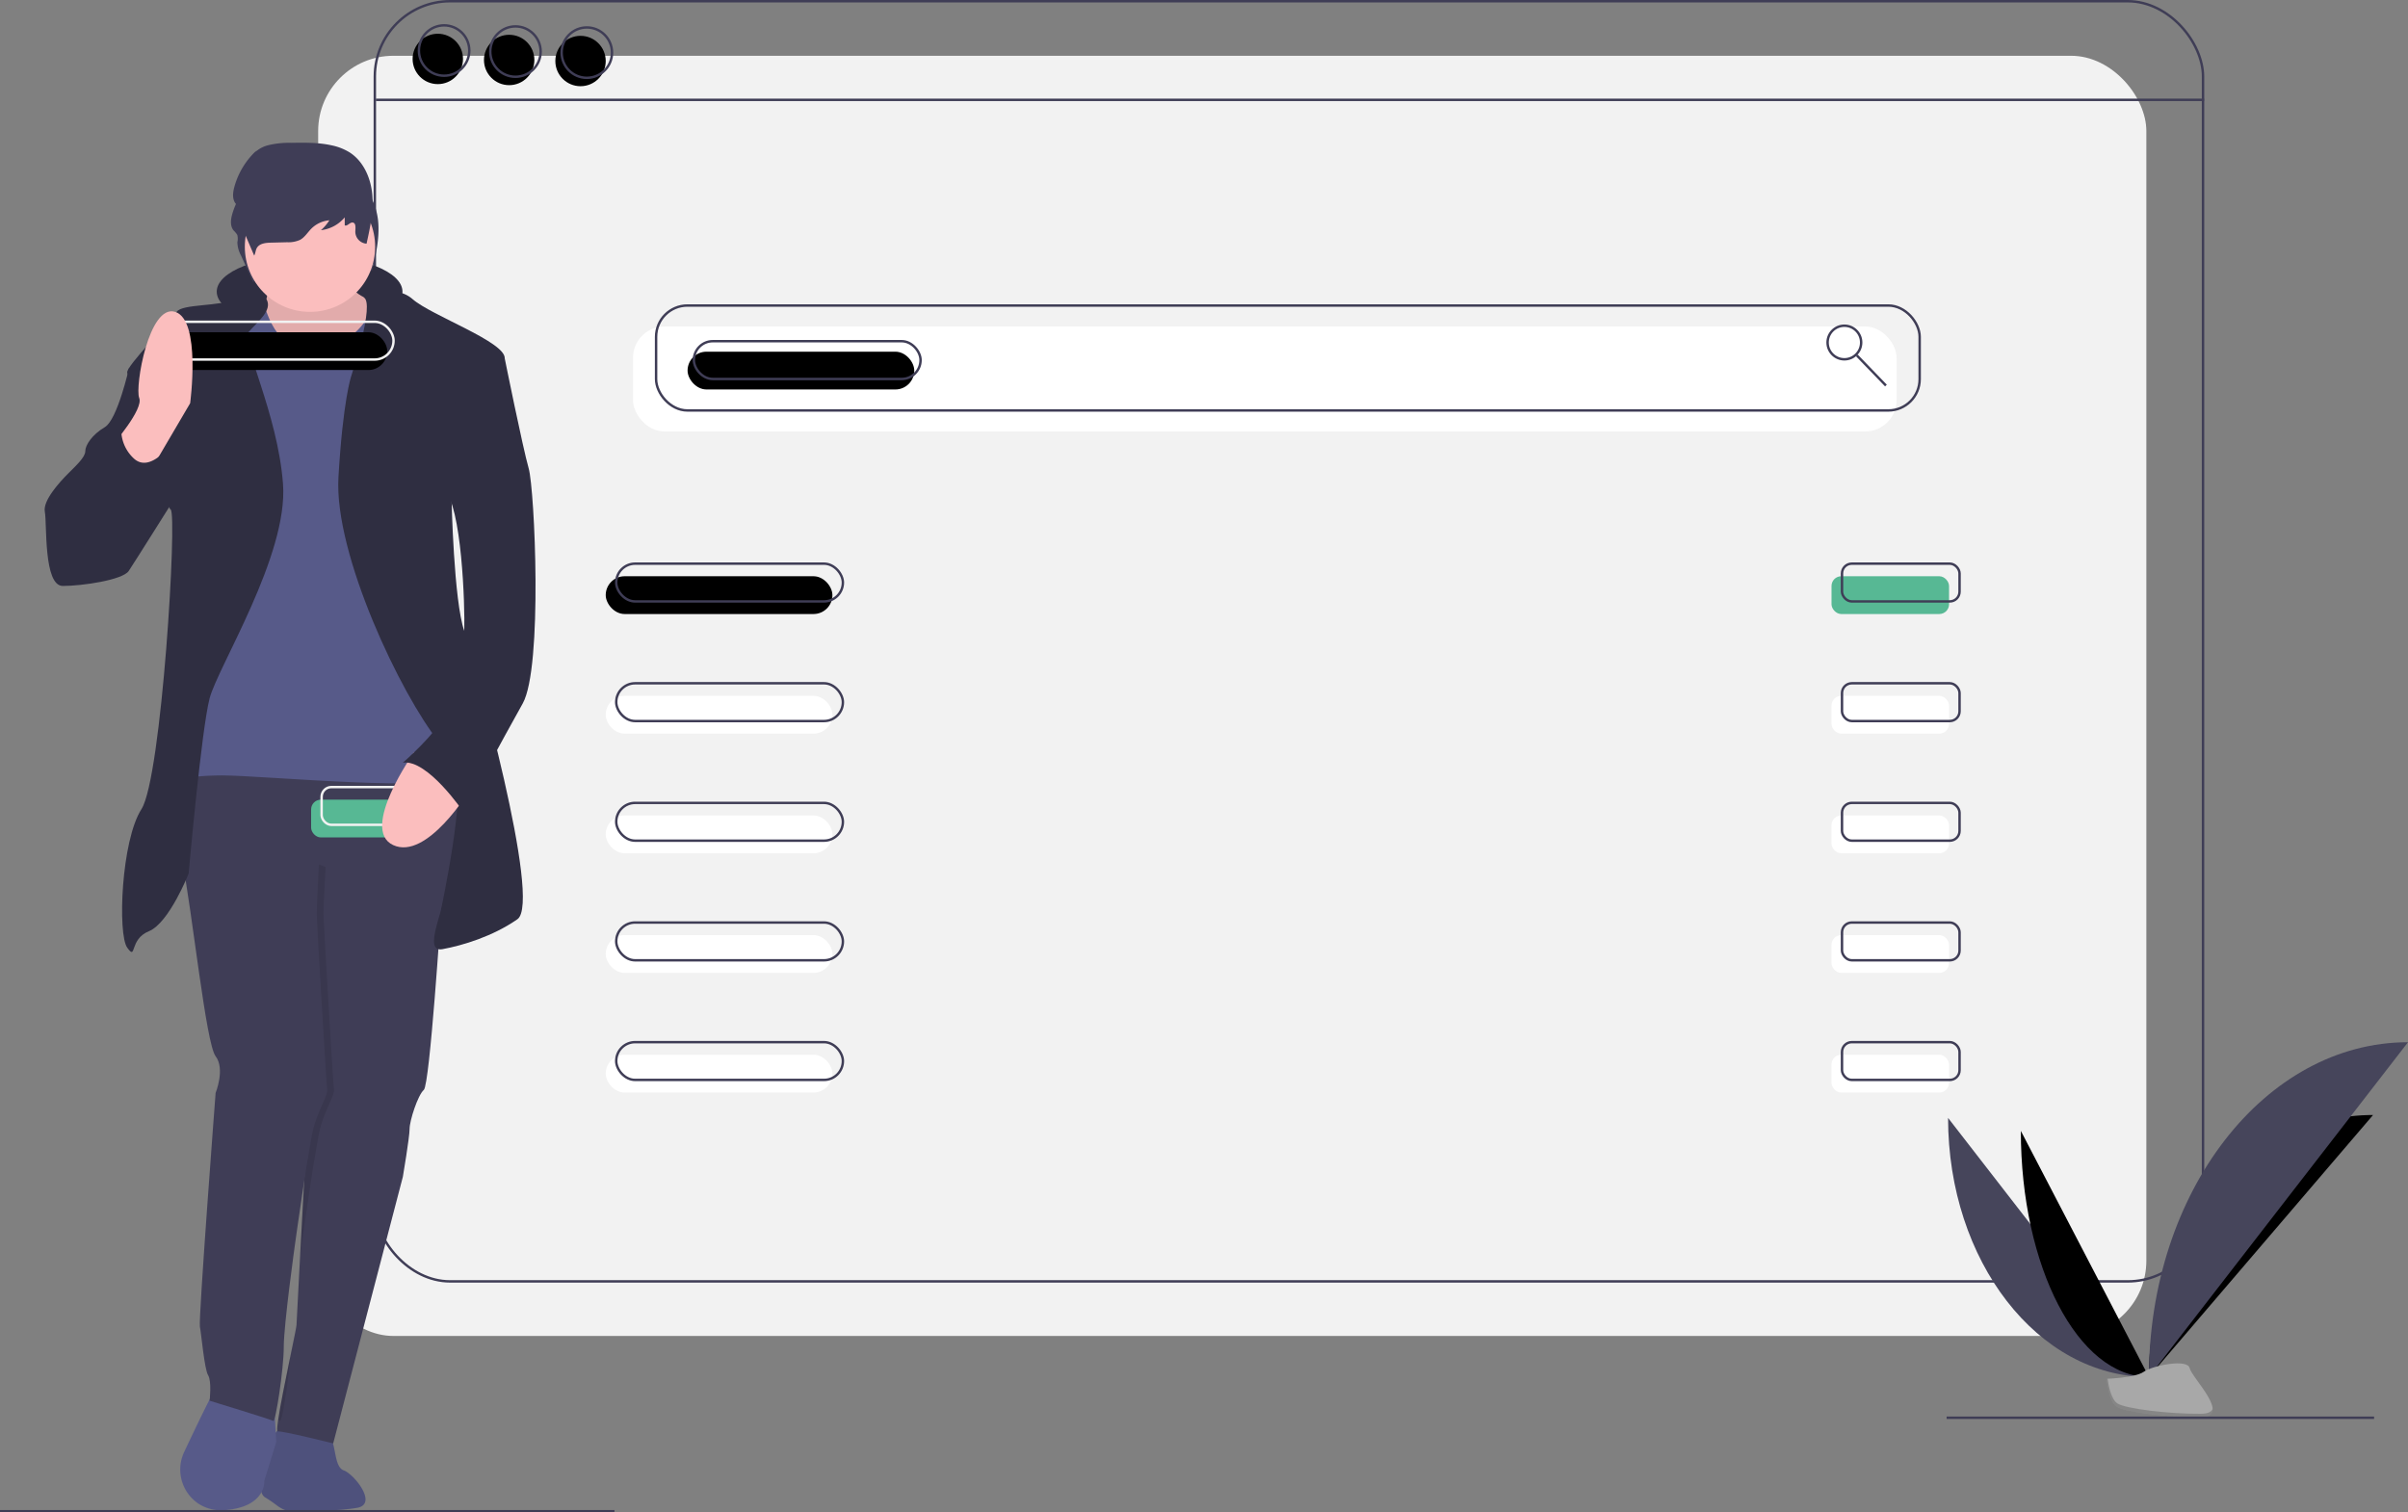 <svg id="ef501d01-dc5e-4abd-bb12-134d43e6f423" data-name="Layer 1" xmlns="http://www.w3.org/2000/svg" width="991.463" height="622.821" viewBox="0 0 991.463 622.821"><rect x="0" y="0" width="991.463" height="622.821" fill="#808080" stroke="none"/><title>domain names</title><rect x="131" y="22.97" width="752.734" height="527.173" rx="30.995" fill="#f2f2f2"/><rect x="260.633" y="134.454" width="520.259" height="43.211" rx="12.89" fill="#fff"/><rect x="154.334" y="0.5" width="752.734" height="527.173" rx="30.995" fill="none" stroke="#3f3d56" stroke-miterlimit="10"/><line x1="154.766" y1="41.118" x2="907.5" y2="41.118" fill="none" stroke="#3f3d56" stroke-miterlimit="10"/><circle cx="180.26" cy="24.266" r="10.371" fill="currentColor"/><circle cx="209.644" cy="24.698" r="10.371" fill="currentColor"/><circle cx="239.027" cy="25.13" r="10.371" fill="currentColor"/><circle cx="182.853" cy="20.809" r="10.371" fill="none" stroke="#3f3d56" stroke-miterlimit="10"/><circle cx="212.237" cy="21.241" r="10.371" fill="none" stroke="#3f3d56" stroke-miterlimit="10"/><circle cx="241.62" cy="21.673" r="10.371" fill="none" stroke="#3f3d56" stroke-miterlimit="10"/><rect x="270.139" y="125.812" width="520.259" height="43.211" rx="12.89" fill="none" stroke="#3f3d56" stroke-miterlimit="10"/><circle cx="759.399" cy="141.045" r="6.914" fill="none" stroke="#3f3d56" stroke-miterlimit="10"/><line x1="764.502" y1="146.329" x2="776.508" y2="158.763" fill="none" stroke="#3f3d56" stroke-miterlimit="10"/><rect x="283.102" y="144.824" width="93.336" height="15.556" rx="7.778" fill="currentColor"/><rect x="285.695" y="140.503" width="93.336" height="15.556" rx="7.778" fill="none" stroke="#3f3d56" stroke-miterlimit="10"/><rect x="249.398" y="237.296" width="93.336" height="15.556" rx="7.778" fill="currentColor"/><rect x="249.398" y="286.556" width="93.336" height="15.556" rx="7.778" fill="#fff"/><rect x="249.398" y="335.817" width="93.336" height="15.556" rx="7.778" fill="#fff"/><rect x="249.398" y="385.077" width="93.336" height="15.556" rx="7.778" fill="#fff"/><rect x="249.398" y="434.338" width="93.336" height="15.556" rx="7.778" fill="#fff"/><rect x="253.719" y="232.11" width="93.336" height="15.556" rx="7.778" fill="none" stroke="#3f3d56" stroke-miterlimit="10"/><rect x="253.719" y="281.371" width="93.336" height="15.556" rx="7.778" fill="none" stroke="#3f3d56" stroke-miterlimit="10"/><rect x="253.719" y="330.631" width="93.336" height="15.556" rx="7.778" fill="none" stroke="#3f3d56" stroke-miterlimit="10"/><rect x="253.719" y="379.892" width="93.336" height="15.556" rx="7.778" fill="none" stroke="#3f3d56" stroke-miterlimit="10"/><rect x="253.719" y="429.152" width="93.336" height="15.556" rx="7.778" fill="none" stroke="#3f3d56" stroke-miterlimit="10"/><rect x="754.101" y="237.296" width="48.396" height="15.556" rx="4.012" fill="#57b894"/><rect x="754.101" y="286.556" width="48.396" height="15.556" rx="4.012" fill="#fff"/><rect x="754.101" y="335.817" width="48.396" height="15.556" rx="4.012" fill="#fff"/><rect x="754.101" y="385.077" width="48.396" height="15.556" rx="4.012" fill="#fff"/><rect x="754.101" y="434.338" width="48.396" height="15.556" rx="4.012" fill="#fff"/><rect x="758.422" y="232.11" width="48.396" height="15.556" rx="4.012" fill="none" stroke="#3f3d56" stroke-miterlimit="10"/><rect x="758.422" y="281.371" width="48.396" height="15.556" rx="4.012" fill="none" stroke="#3f3d56" stroke-miterlimit="10"/><rect x="758.422" y="330.631" width="48.396" height="15.556" rx="4.012" fill="none" stroke="#3f3d56" stroke-miterlimit="10"/><rect x="758.422" y="379.892" width="48.396" height="15.556" rx="4.012" fill="none" stroke="#3f3d56" stroke-miterlimit="10"/><rect x="758.422" y="429.152" width="48.396" height="15.556" rx="4.012" fill="none" stroke="#3f3d56" stroke-miterlimit="10"/><rect x="154.923" y="317.928" width="47.491" height="62.293" fill="#2f2e41"/><path d="M221.723,723.562s13.26,0,17.269,4.317,2.467,14.494,6.784,16.036,14.186,13.877,5.551,15.419c-6.026,1.076-18.059,1.551-24.78,1.74a12.842,12.842,0,0,1-8.166-2.645,54.4,54.4,0,0,0-4.985-3.412c-4.626-2.775,0-21.278,0-21.278Z" transform="translate(-104.268 -138.421)" fill="#575a89"/><path d="M221.723,723.562s13.26,0,17.269,4.317,2.467,14.494,6.784,16.036,14.186,13.877,5.551,15.419c-6.026,1.076-18.059,1.551-24.78,1.74a12.842,12.842,0,0,1-8.166-2.645,54.4,54.4,0,0,0-4.985-3.412c-4.626-2.775,0-21.278,0-21.278Z" transform="translate(-104.268 -138.421)" opacity="0.1"/><path d="M272.914,603.293c0,3.392-2.775,19.736-2.775,19.736L241.459,732.813s-20.97-5.242-22.82-4.934c-.389.065-.274-1.733.145-4.635.879-6.075,3.105-16.98,4.916-25.75,1.459-7.068,2.649-12.752,2.649-13.405,0-.759.675-13.492,1.471-28.254,1.141-21.241,2.538-46.683,2.538-46.683l-4.626-67.227,1.234-26.521,7.401-31.763,49.033,13.26,2.316,15.638.151,1.015s-4.631,71.53-7.098,73.688S272.914,599.9,272.914,603.293Z" transform="translate(-104.268 -138.421)" fill="#3f3d56"/><path d="M213.088,709.068s-18.503-.308-20.353,1.85c-1.263,1.474-8.274,16.167-12.597,25.345a16.926,16.926,0,0,0,5.98,21.457,17.279,17.279,0,0,0,11.242,2.539c16.653-1.542,15.727-12.027,15.727-12.027l4.934-16.036-1.234-20.97Z" transform="translate(-104.268 -138.421)" fill="#575a89"/><path d="M218.784,723.244c.879-6.075,3.105-16.98,4.916-25.75-.709,10.405-3.337,26.598-4.135,26.068A5.318,5.318,0,0,0,218.784,723.244Z" transform="translate(-104.268 -138.421)" opacity="0.1"/><path d="M241.768,587.257c.308,1.85-3.084,7.401-5.242,14.186s-8.018,49.341-8.018,49.341-.274,1.958-.688,5.051c1.141-21.241,2.538-46.683,2.538-46.683l-4.626-67.227,1.234-26.521,7.401-31.763,49.033,13.26,2.316,15.638-47.34-18.105s-.925,16.653-.925,20.045S241.459,585.407,241.768,587.257Z" transform="translate(-104.268 -138.421)" opacity="0.1"/><path d="M189.651,450.952s-14.802,19.736-10.485,41.323,9.868,75.862,13.877,81.105,0,15.111,0,15.111-7.093,93.131-6.476,96.215,1.85,17.578,3.392,20.045.617,10.485.617,10.485,25.287,7.71,26.212,8.326,4.317-21.278,4.317-30.53,4.626-42.248,4.626-42.248,5.859-42.557,8.018-49.341,5.551-12.335,5.242-14.186-4.317-69.386-4.317-72.778.925-20.045.925-20.045l50.135,19.172s11.152-52.005,5.488-57.175S189.651,450.952,189.651,450.952Z" transform="translate(-104.268 -138.421)" fill="#3f3d56"/><ellipse cx="127.477" cy="120.101" rx="38.239" ry="14.957" fill="#2f2e41"/><path d="M209.661,211.406a31.665,31.665,0,0,0-9.768,15.177c-.645,2.269-.947,4.917.581,6.77a8.857,8.857,0,0,1,1.497,1.813,6.437,6.437,0,0,1,.038,3.009,11.827,11.827,0,0,0,1.478,5.431l5.071,11.18c.561-.975.568-2.173,1.147-3.139,1.123-1.875,3.811-2.147,6.089-2.201l7.105-.167a12.983,12.983,0,0,0,5.6-.966c2.066-1.049,3.308-3.092,4.968-4.658a12.951,12.951,0,0,1,7.822-3.415,18.482,18.482,0,0,1-3.676,4.071,16.114,16.114,0,0,0,10.363-5.281l.011,3.301c1.182.443,2.194-1.315,3.456-1.173,1.498.168,1.219,2.25,1.145,3.674a5.118,5.118,0,0,0,4.894,5.041c1.554-6.643,3.117-13.411,2.497-20.19S256.2,215.993,250.152,212.308a25.048,25.048,0,0,0-7.943-2.943c-5.729-1.196-11.659-1.113-17.525-1.024a40.776,40.776,0,0,0-9.994.977c-3.231.87-6.323,2.662-7.962,5.435" transform="translate(-104.268 -138.421)" fill="#3f3d56"/><path d="M215.247,254.204s-1.542,12.644-3.701,12.644,9.251,20.662,9.251,20.662l30.838,2.467,18.503-11.719-8.943-15.111s-14.494-2.467-12.644-10.793S215.247,254.204,215.247,254.204Z" transform="translate(-104.268 -138.421)" fill="#fbbebe"/><path d="M215.247,254.204s-1.542,12.644-3.701,12.644,9.251,20.662,9.251,20.662l30.838,2.467,18.503-11.719-8.943-15.111s-14.494-2.467-12.644-10.793S215.247,254.204,215.247,254.204Z" transform="translate(-104.268 -138.421)" opacity="0.1"/><circle cx="127.631" cy="101.598" r="26.829" fill="#fbbebe"/><path d="M234.367,281.342s18.503.925,24.362-19.736c0,0,18.195,3.701,19.736,12.335S302.519,450.335,295.118,457.736s-82.646,0-99.299,0-26.212,3.392-26.212,3.392l22.512-105.158,2.467-71.853,4.317-19.12s12.716-3.82,14.222-.368S218.947,284.734,234.367,281.342Z" transform="translate(-104.268 -138.421)" fill="#575a89"/><path d="M213.97,261.605s-7.667-3.084-13.217,0-21.587,1.85-23.745,5.242-20.97,22.512-20.353,24.979,15.111,54.584,17.886,56.434-3.701,110.401-12.027,123.353-9.868,51.5-5.859,57.051.617-3.392,8.943-6.784,16.344-23.745,16.344-23.745,5.242-59.209,8.635-72.161,32.38-58.901,30.221-88.197-17.578-58.593-14.186-62.602S216.703,266.231,213.97,261.605Z" transform="translate(-104.268 -138.421)" fill="#2f2e41"/><path d="M253.949,260.834s12.489-6.013,20.199.771,38.239,17.578,37.931,24.362-21.895,57.976-21.895,57.976.925,42.248,5.242,54.275S327.498,509.853,317.321,516.946s-22.512,10.793-30.838,12.335.617-16.344,1.542-25.287,12.335-41.015-3.084-60.135S241.768,366.764,243.618,335s5.242-41.632,5.242-41.632S258.883,262.993,253.949,260.834Z" transform="translate(-104.268 -138.421)" fill="#2f2e41"/><path d="M162.822,289.976H157.391s-4.746,21.278-9.988,24.362-8.018,7.401-8.018,9.868-3.701,5.859-7.093,9.251-10.485,11.102-9.56,15.727-.617,30.53,7.401,30.53,24.671-2.467,27.138-6.168,19.12-30.221,19.12-30.221Z" transform="translate(-104.268 -138.421)" fill="#2f2e41"/><path d="M229.124,727.571" transform="translate(-104.268 -138.421)" fill="none" stroke="#f0f" stroke-miterlimit="10"/><path d="M209.973,200.304a31.912,31.912,0,0,0-9.236,15.177c-.61,2.269-.896,4.917.549,6.77a8.77,8.77,0,0,1,1.415,1.813,6.797,6.797,0,0,1,.036,3.009,12.356,12.356,0,0,0,1.397,5.431l4.795,11.18c.531-.975.537-2.173,1.085-3.139,1.062-1.875,3.604-2.147,5.758-2.201l6.718-.167a11.684,11.684,0,0,0,5.295-.966c1.953-1.049,3.128-3.092,4.697-4.658a11.937,11.937,0,0,1,7.396-3.415,18.168,18.168,0,0,1-3.476,4.071,14.973,14.973,0,0,0,9.799-5.281l.011,3.301c1.117.443,2.075-1.315,3.268-1.173,1.416.168,1.153,2.25,1.083,3.674a4.998,4.998,0,0,0,4.627,5.041c1.469-6.643,2.948-13.411,2.361-20.19s-3.572-13.693-9.291-17.378a22.892,22.892,0,0,0-7.51-2.943c-5.417-1.196-11.024-1.113-16.571-1.024a36.537,36.537,0,0,0-9.45.977,12.307,12.307,0,0,0-7.529,5.435" transform="translate(-104.268 -138.421)" fill="#3f3d56"/><rect x="66.102" y="136.824" width="93.336" height="15.556" rx="7.778" fill="currentColor"/><rect x="68.695" y="132.503" width="93.336" height="15.556" rx="7.778" fill="none" stroke="#f2f2f2" stroke-miterlimit="10"/><path d="M150.795,321.431s12.644-14.494,10.793-19.12,4.009-38.856,14.802-35.464,6.168,37.623,6.168,37.623l-16.653,28.371-8.635-3.084Z" transform="translate(-104.268 -138.421)" fill="#fbbebe"/><path d="M154.496,312.18l-23.745,28.988s-11.41,30.53,4.009,30.53,27.446-20.045,27.446-20.045l12.644-30.53s-8.943,12.644-15.727,5.859A16.118,16.118,0,0,1,154.496,312.18Z" transform="translate(-104.268 -138.421)" fill="#2f2e41"/><rect x="128.101" y="329.296" width="48.396" height="15.556" rx="4.012" fill="#57b894"/><rect x="132.422" y="324.11" width="48.396" height="15.556" rx="4.012" fill="none" stroke="#f2f2f2" stroke-miterlimit="10"/><path d="M274.744,448.246s-22.491,31.693-8.614,38.169,31.455-22.512,31.455-22.512Z" transform="translate(-104.268 -138.421)" fill="#fbbebe"/><path d="M299.744,281.342l12.335,4.626s7.401,36.697,9.868,45.332,5.859,82.03-2.467,96.832-24.362,44.715-24.362,44.715-14.802-21.895-24.979-20.353c0,0,14.186-12.335,16.344-18.811s8.635-24.979,8.943-35.464-1-51.318-8.364-58.502S299.744,281.342,299.744,281.342Z" transform="translate(-104.268 -138.421)" fill="#2f2e41"/><line y1="622.321" x2="253" y2="622.321" fill="none" stroke="#3f3d56" stroke-miterlimit="10"/><path d="M906.362,598.774c0,58.96,36.989,106.67,82.699,106.67" transform="translate(-104.268 -138.421)" fill="#46455b"/><path d="M989.061,705.444c0-59.623,41.277-107.869,92.288-107.869" transform="translate(-104.268 -138.421)" fill="currentColor"/><path d="M936.326,604.118c0,56.006,23.587,101.325,52.736,101.325" transform="translate(-104.268 -138.421)" fill="currentColor"/><path d="M989.061,705.444c0-76.185,47.71-137.832,106.67-137.832" transform="translate(-104.268 -138.421)" fill="#46455b"/><path d="M971.664,706.196s11.728-.361,15.263-2.878,18.041-5.522,18.918-1.486,17.625,20.076,4.384,20.183-30.766-2.062-34.294-4.211S971.664,706.196,971.664,706.196Z" transform="translate(-104.268 -138.421)" fill="#a8a8a8"/><path d="M1010.464,720.61c-13.241.107-30.766-2.062-34.294-4.211-2.687-1.637-3.757-7.509-4.115-10.218-.248.011-.392.015-.392.015s.743,9.459,4.271,11.608,21.053,4.318,34.294,4.211c3.822-.031,5.142-1.391,5.07-3.405C1014.767,719.827,1013.309,720.587,1010.464,720.61Z" transform="translate(-104.268 -138.421)" opacity="0.2"/><line x1="801.5" y1="583.821" x2="977.5" y2="583.821" fill="none" stroke="#3f3d56" stroke-miterlimit="10"/></svg>